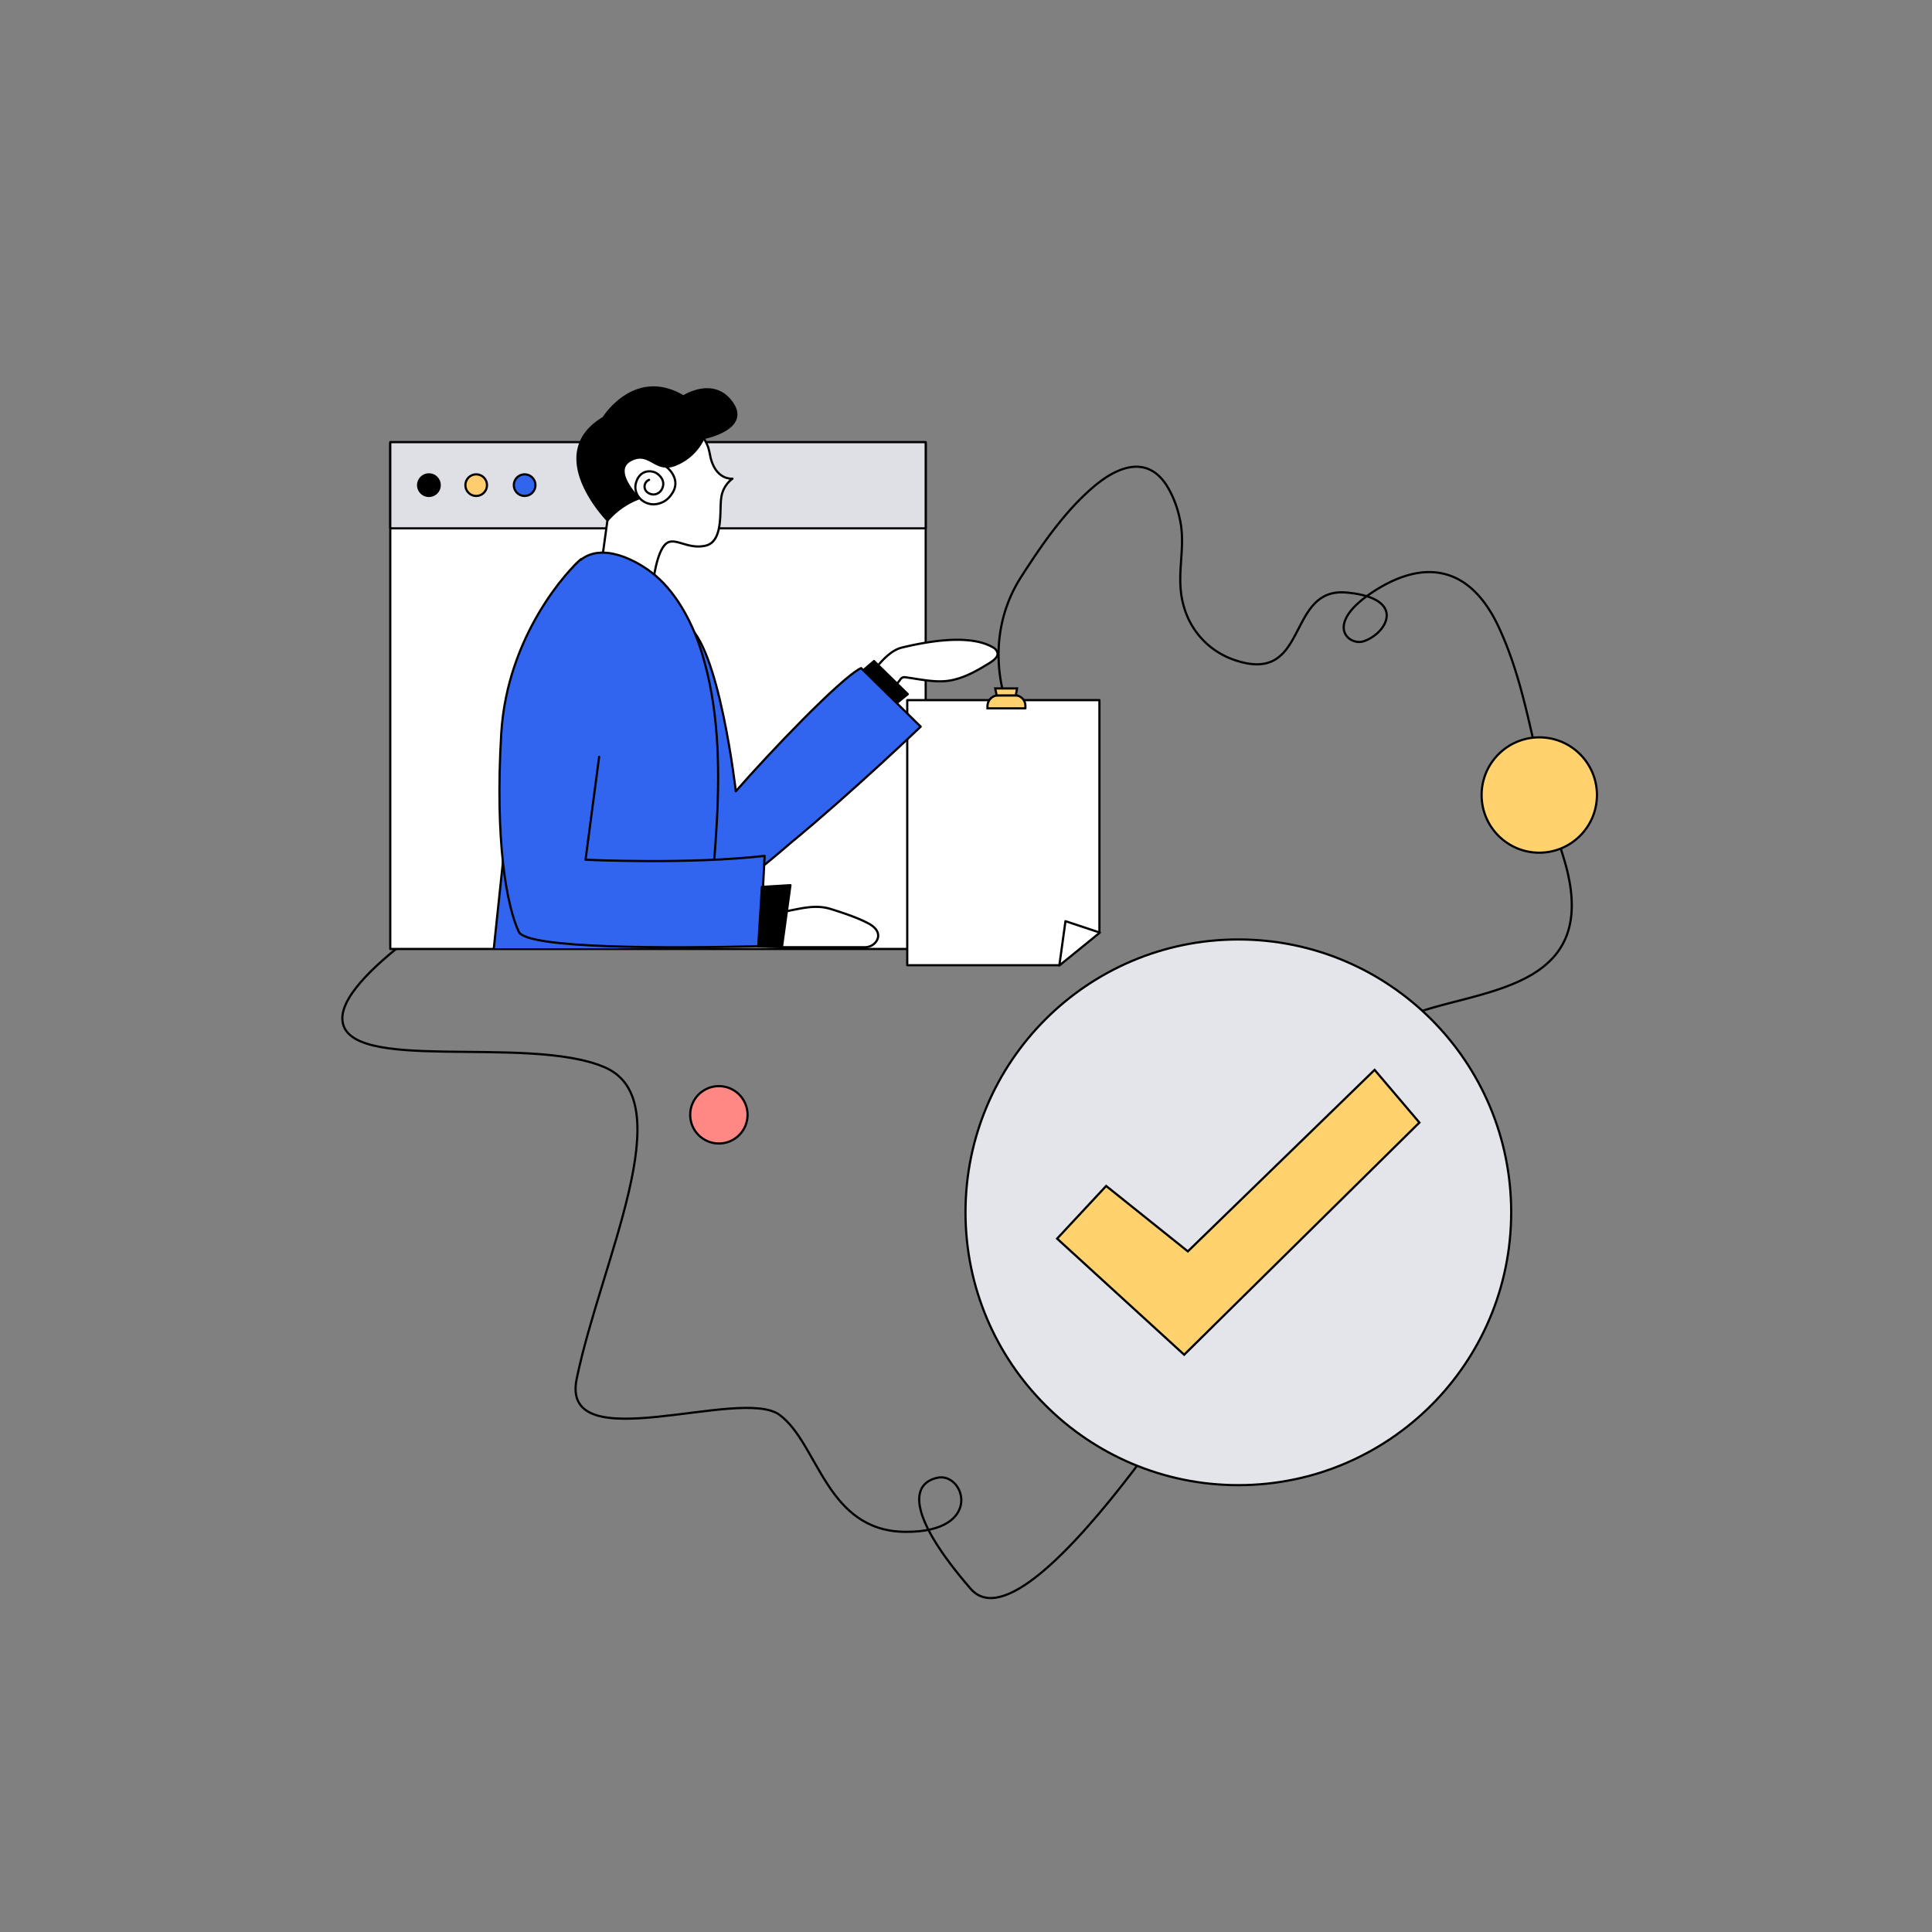 <svg id="图层_1" data-name="图层 1" xmlns="http://www.w3.org/2000/svg" xmlns:xlink="http://www.w3.org/1999/xlink" viewBox="0 0 800 800"><rect x="0" y="0" width="800" height="800" fill="#808080" stroke="none"/><defs><style>.cls-1,.cls-2,.cls-3{fill:none;}.cls-10,.cls-11,.cls-13,.cls-14,.cls-2,.cls-3,.cls-4,.cls-5,.cls-6,.cls-7,.cls-8,.cls-9{stroke:#000;stroke-width:0.91px;}.cls-10,.cls-11,.cls-13,.cls-14,.cls-2,.cls-6,.cls-7,.cls-8{stroke-linecap:round;stroke-linejoin:round;}.cls-3,.cls-4,.cls-5,.cls-9{stroke-miterlimit:9.15;}.cls-4{fill:#ffd26e;}.cls-5{fill:#ff8885;}.cls-6{fill:#fff;}.cls-7{fill:#dee0e5;}.cls-9{fill:#ffcd6e;}.cls-10{fill:#3165eb;}.cls-11{fill:#e3e5ea;}.cls-12{clip-path:url(#clip-path);}.cls-13{fill:#3165f0;}.cls-14{fill:#002fa4;}</style><clipPath id="clip-path"><rect class="cls-1" x="138.75" y="138.28" width="341.47" height="254.38"/></clipPath></defs><path class="cls-2" d="M416.64,290.65s-10.3-26.19,6.31-51.95c8.79-13.64,18.3-27.45,30.42-37.58,7.76-6.48,20.92-13.82,29.76-.06a42.46,42.46,0,0,1,5.27,13.27c3.09,12.61-2,23.94,1.82,36.85a32.61,32.61,0,0,0,20.85,22.07c31.28,10.85,21.21-30.18,46.49-27.89s16.73,17,7.09,20.18c-6.18,2-16.6-6.9,3.64-20.3s40.06-12.19,52.49,14.84,13.94,54.25,26.55,94.67c23.57,75.4-79.28,46.37-81.15,84.86"/><path class="cls-3" d="M517.44,538.11s-90,149.22-115.52,119.76S376.59,614.59,388,611.93s19.65,22.61-13.15,22.37-35.94-36.55-52.06-48.43-91,19-84-14.91c10-48.49,43.7-115.16,11.64-129s-108.25,3.21-108.67-20.13C141.36,401.73,203,366.4,203,366.4"/><circle class="cls-4" cx="637.38" cy="329.2" r="23.88"/><circle class="cls-5" cx="297.67" cy="461.62" r="11.88"/><rect class="cls-6" x="161.6" y="183.49" width="221.71" height="209.46"/><rect class="cls-7" x="161.6" y="183.07" width="221.71" height="35.7"/><circle class="cls-8" cx="177.6" cy="200.89" r="4.48"/><circle class="cls-9" cx="197.18" cy="200.89" r="4.48"/><circle class="cls-10" cx="217.24" cy="200.89" r="4.48"/><polygon class="cls-6" points="455.25 289.91 455.25 385.99 447.56 392.23 438.46 399.68 375.67 399.68 375.67 289.91 455.25 289.91"/><path class="cls-4" d="M424.52,293.31H408.89v-.85a4.54,4.54,0,0,1,4.54-4.55h6.79a4.35,4.35,0,0,1,4.37,4.36v1Z"/><polygon class="cls-4" points="412.7 287.97 412.1 285.07 421.13 285.07 420.64 287.97 412.7 287.97"/><polygon class="cls-6" points="455.43 386.17 441.19 381.44 438.65 399.8 455.43 386.17"/><circle class="cls-11" cx="512.77" cy="501.99" r="112.98"/><polygon class="cls-4" points="437.73 512.89 458.04 491.08 491.86 518.17 569.2 443.01 587.74 464.83 490.34 560.96 437.73 512.89"/><g class="cls-12"><path class="cls-6" d="M269.6,249.55s.91-19.27,5.94-24.18c3.64-3.52,8.84,2.3,16.55.6s5.7-14.91,6.6-20.13a11.73,11.73,0,0,1,4.61-7.63s-6.9.78-9.15-9.1a36.74,36.74,0,0,0-.9-3.88,19.92,19.92,0,0,0-19-13s-33-.48-22.73,43.28l-1.87,13.58,9.69,27,9.95,4.24Z"/><path class="cls-8" d="M283,164.16s12.54-8.18,20.13,2.67-11.76,14.54-11.76,14.54a21.77,21.77,0,0,1-11.51,11c-8.67,3.64-10.74-6.07-18.79-1.76s3.51,15.76,3.51,15.76a32,32,0,0,0-13,9.09s-26.85-27.39-1.71-42.42C249.9,173.07,262.69,152.15,283,164.16Z"/><path class="cls-2" d="M275.91,193.3s7,5.22,1.88,11.76a8.9,8.9,0,0,1-7.16,3.76c-5,0-8.79-4.67-7.15-9.33,0-.07.06-.12.06-.19,1.88-5.09,6.49-4.48,8.25-3.39s3.81,3.46,2.36,6.49a3.92,3.92,0,0,1-6,1.51,3,3,0,0,1,.6-5.21"/><path class="cls-6" d="M368,597.57s-14,13.82,0,22.48,49.75,12.13,51.64,30.67h-86.8s-6.78-17,11.46-63.4Z"/><path class="cls-6" d="M331.61,597.57s-14,13.82,0,22.48,49.75,12.13,51.64,30.67h-86.8s-6.79-17,11.45-63.4Z"/><path class="cls-6" d="M411.06,268a3.65,3.65,0,0,1,1.94,2.19c.49,1.75-1.52,3.27-3.39,4.43-4.91,3-10.67,6.48-17.34,7.33-5.69.67-11.88-.79-17.45-1.52a2,2,0,0,0-1.82.67L362.45,295.2a1.93,1.93,0,0,1-2.12.61l-10.18-2.73a1.37,1.37,0,0,1-.85-2.31c3.27-3.33,6.48-6.67,9.76-10.06,3.64-3.76,8.36-11.21,14.54-12.6C384,265.62,401.37,262.46,411.06,268Z"/><polygon class="cls-8" points="355.79 278.95 361.91 273.73 375.91 287.44 370.7 291.62 355.79 278.95"/><path class="cls-13" d="M381.24,300.89l-24.67-24.24c-8.24,3.81-38.79,35.94-51.88,51h0s-7-61.22-20.66-69.1l-17.76,21.94V327.2l11.27,37s13.51,9.33,19.28,7.87,30.54-23,30.54-23h0C352.76,328.16,381.24,300.89,381.24,300.89Z"/><path class="cls-14" d="M400.16,433.44c-8.91-17.76-58.79-20.31-58.79-20.31l-87.94-12.19s-12,49.15,3,59.7,93.22,6.07,93.22,6.07L331.56,607.26h41.09S409.07,451.2,400.16,433.44Z"/><path class="cls-13" d="M379.92,433.44c-10.67-17.76-70.55-20.31-70.55-20.31l-102-27.34s-18,64.25,0,74.8,111.94,6.05,111.94,6.05L299.13,609H348.4C348.39,609,390.58,451.2,379.92,433.44Z"/><path class="cls-13" d="M292.33,410.9c.25,0,.42-.07.67-.07-.37-23.52,2.54-47,3.82-70.48s.72-47.46-6.19-70c-3.51-11.46-9.88-24.13-19.27-32.07-7.46-6.3-22-13.76-31-6.36-3.69,3-6.72,7.52-8.91,11.7-6.48,12.48-9.76,26.24-13,39.87-4.48,19-6.55,38.43-8.54,57.76q-4.19,39.38-8.31,78.73Z"/><path class="cls-6" d="M324.45,392.22h33.7c3.21,0,5.82-2.67,5.45-5.33-.3-1.94-2-3.46-3.94-4.48-4.78-2.54-10.6-4.43-15.88-6.07-6.67-2-12.91.12-19.51,1.22A5.34,5.34,0,0,0,320,381l-1.46,4.73a4.49,4.49,0,0,0,2.25,5.21l.66.42A6.13,6.13,0,0,0,324.45,392.22Z"/><path class="cls-13" d="M240.57,231.55c-4.84,4-30.49,31.09-33,72-2.72,45,2.31,71.89,7.28,82.31,3.33,7,61.7,6.85,99.88,5.94l1.88-37.4C285.36,358,242.46,356,242.46,356s3-22.55,5.63-42.61"/><polygon class="cls-8" points="315.49 367.25 327.31 366.53 323.79 392.23 313.97 391.86 315.49 367.25"/></g></svg>